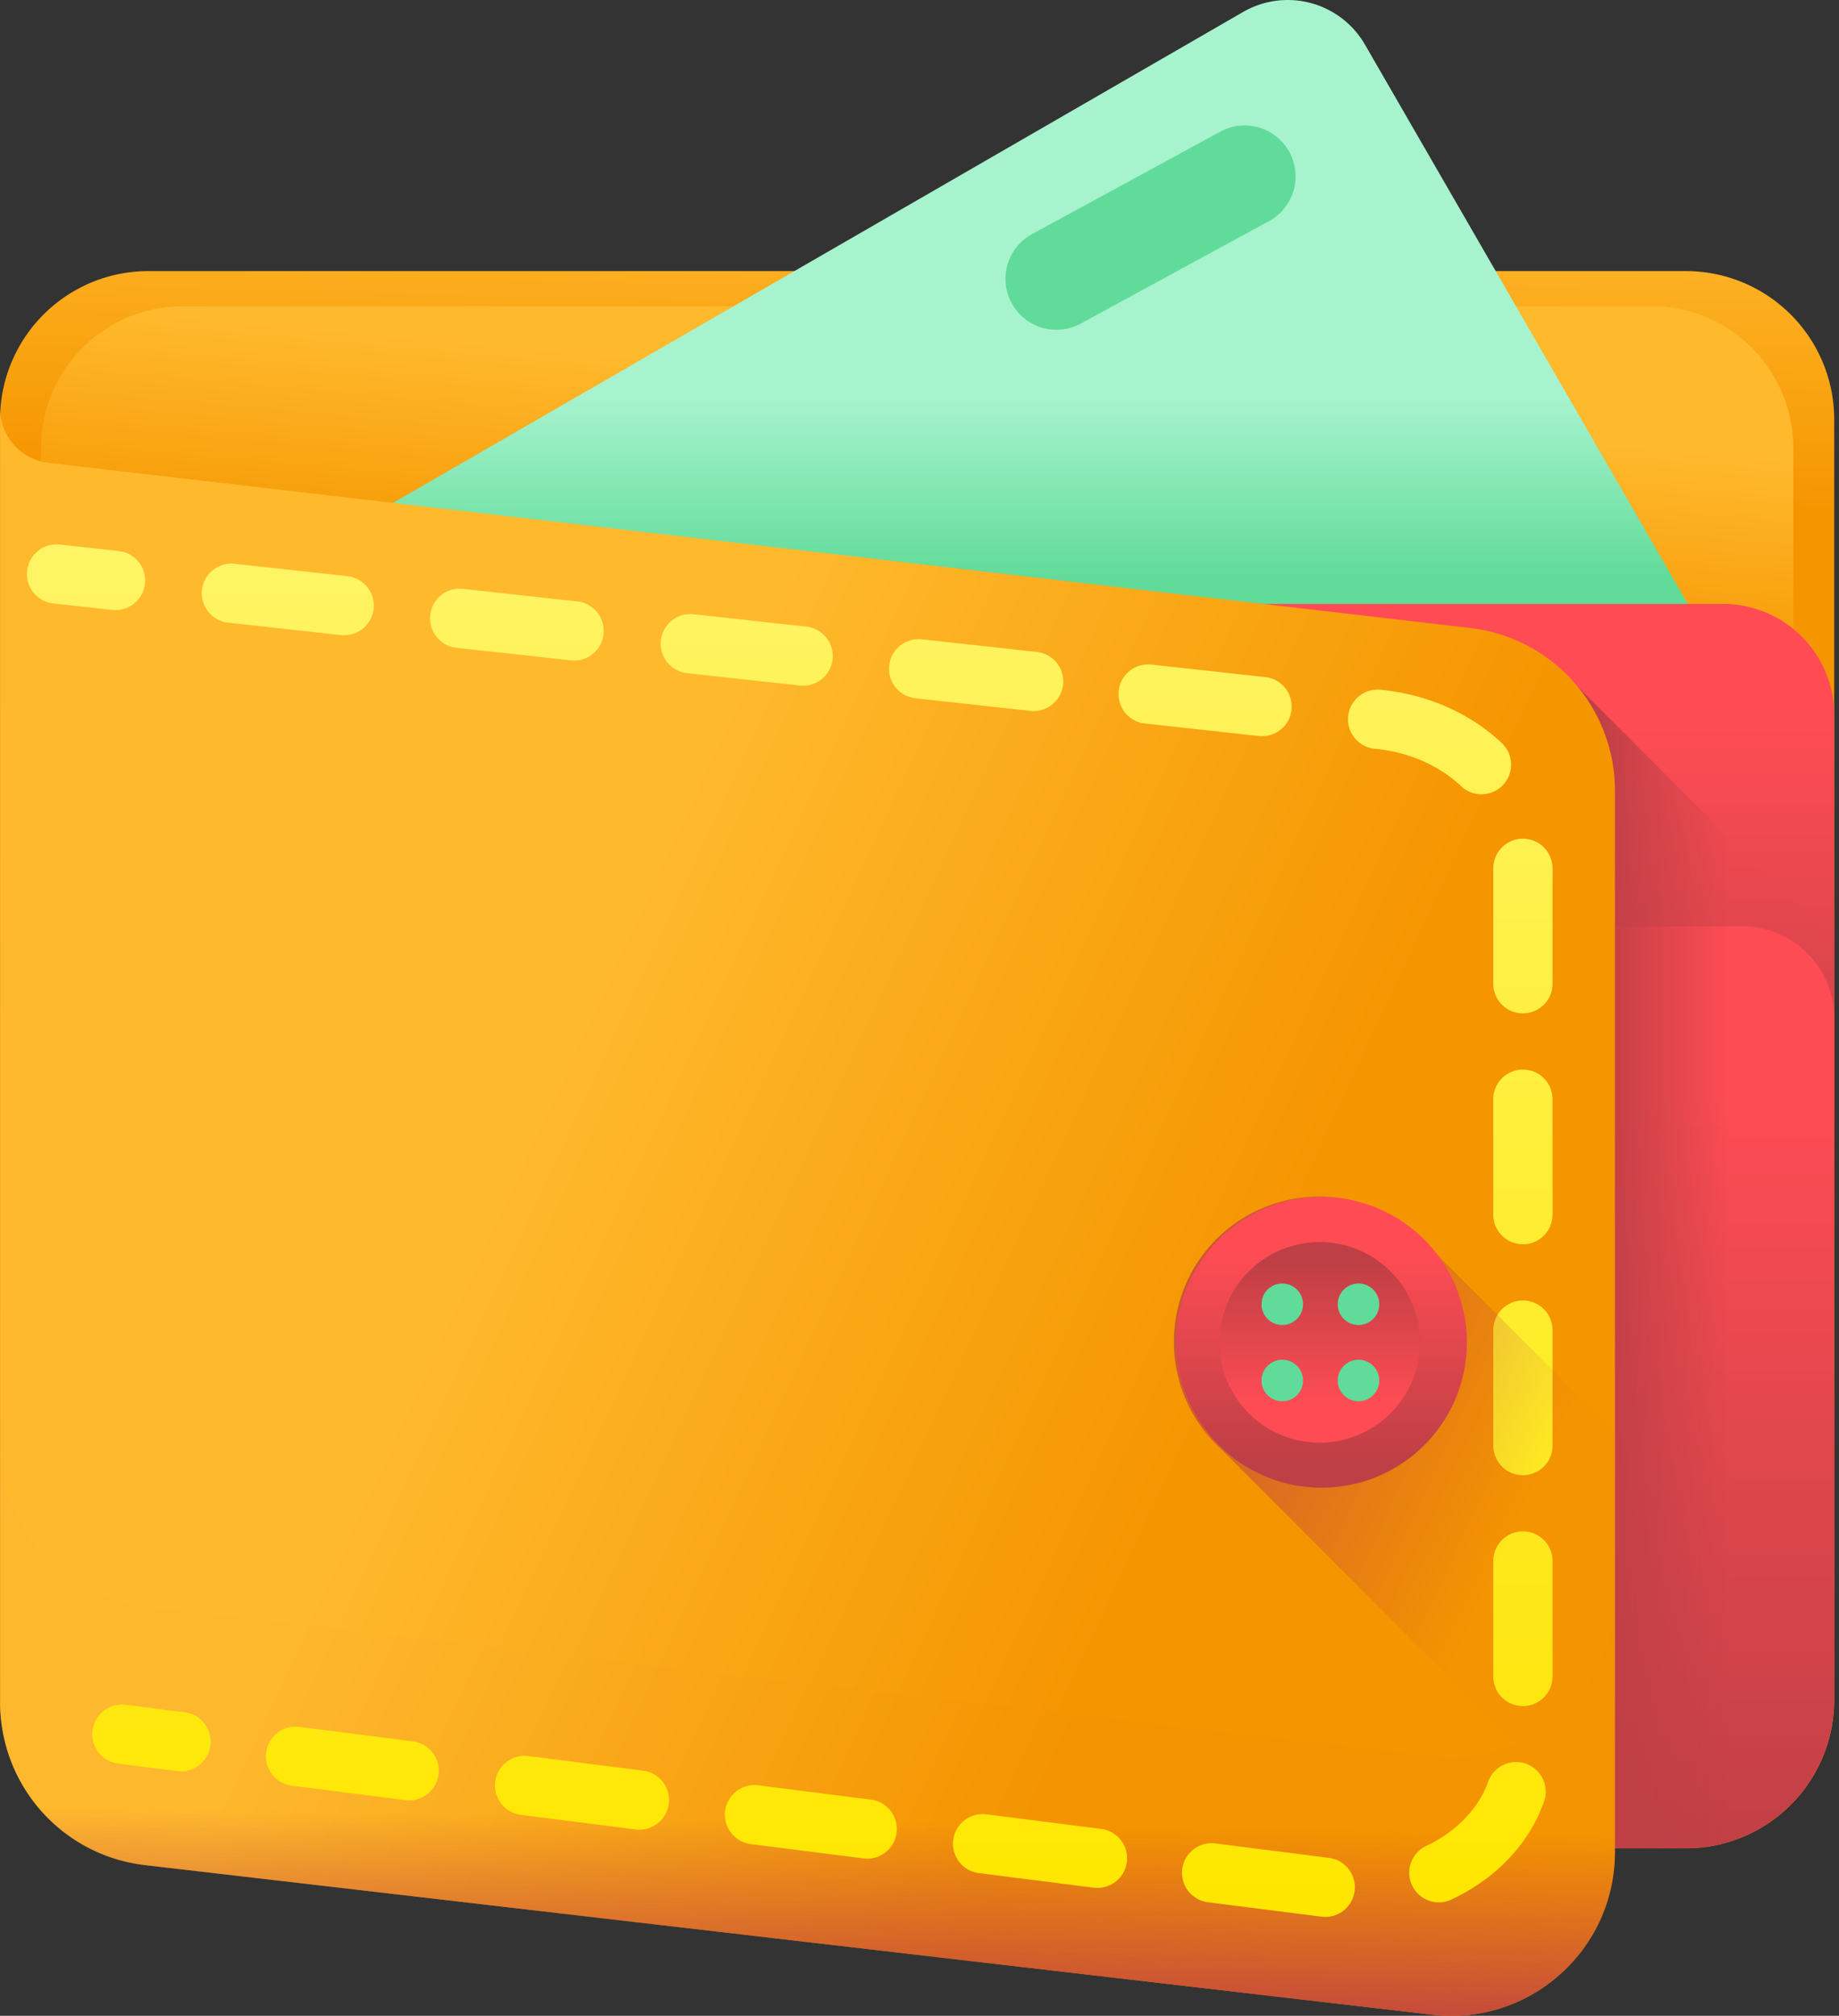 <svg xmlns="http://www.w3.org/2000/svg" width="73" height="80" fill="none"><rect width="100%" height="100%" fill="#333333" stroke="none"/><path fill="url(#paint0_linear)" d="M66.92 73.353H5.892a5.89 5.89 0 0 1-5.89-5.89V16.648a5.89 5.89 0 0 1 5.89-5.89H66.92a5.89 5.89 0 0 1 5.89 5.89v50.815a5.89 5.89 0 0 1-5.89 5.89z"/><path fill="url(#paint1_linear)" d="M65.558 71.957H7.254a5.627 5.627 0 0 1-5.627-5.627V17.78a5.627 5.627 0 0 1 5.627-5.626h58.304a5.627 5.627 0 0 1 5.627 5.627V66.33a5.626 5.626 0 0 1-5.627 5.627z"/><path fill="url(#paint2_linear)" d="M68.862 27.195L54.183 1.771A3.54 3.54 0 0 0 49.346.475l-46.28 26.72h65.796z"/><path fill="url(#paint3_linear)" d="M.004 47.658h72.805V28.374a4.407 4.407 0 0 0-4.407-4.406H4.41a4.407 4.407 0 0 0-4.407 4.407v19.283z"/><path fill="url(#paint4_linear)" d="M.004 40.406v27.057a5.89 5.89 0 0 0 5.89 5.89h61.025a5.89 5.89 0 0 0 5.89-5.89V40.406a3.638 3.638 0 0 0-3.638-3.638H3.641a3.637 3.637 0 0 0-3.637 3.638z"/><path fill="url(#paint5_linear)" d="M61.825 26.45v46.903h5.095a5.89 5.89 0 0 0 5.889-5.89v-30.03L61.825 26.45z"/><path fill="url(#paint6_linear)" d="M56.859 79.956L5.752 74.02a6.497 6.497 0 0 1-5.748-6.454V16.21c0 1.103.827 2.032 1.923 2.16l56.43 6.553a6.497 6.497 0 0 1 5.749 6.454v42.126c0 3.885-3.388 6.902-7.247 6.454z"/><path fill="url(#paint7_linear)" d="M56.859 69.697L5.752 63.762a6.497 6.497 0 0 1-5.748-6.454v10.258a6.497 6.497 0 0 0 5.748 6.454l51.107 5.936c3.86.448 7.247-2.569 7.247-6.454V63.244c0 3.885-3.388 6.901-7.247 6.453z"/><path fill="url(#paint8_linear)" d="M4.586 24.213a1.24 1.24 0 0 1-.13-.007l-2.339-.257a1.176 1.176 0 1 1 .257-2.339l2.34.258a1.176 1.176 0 0 1-.128 2.345z"/><path fill="url(#paint9_linear)" fill-rule="evenodd" d="M13.566 25.208a1.177 1.177 0 0 0 .257-2.339l-4.555-.5a1.177 1.177 0 0 0-.257 2.338l4.555.5zm9.239 1.008c-.043 0-.087-.002-.13-.007l-4.555-.5a1.176 1.176 0 1 1 .257-2.34l4.555.502a1.177 1.177 0 0 1-.127 2.345zm8.979.995a1.177 1.177 0 0 0 .257-2.339l-4.555-.5a1.177 1.177 0 0 0-.257 2.338l4.555.5zm9.24 1.008c-.044 0-.087-.002-.13-.007l-4.555-.5a1.176 1.176 0 0 1 .257-2.34l4.554.501a1.176 1.176 0 0 1-.127 2.346zm8.978.995a1.177 1.177 0 0 0 .257-2.339l-4.554-.5a1.176 1.176 0 1 0-.257 2.339l4.554.5zm8.806 2.309c-.29 0-.582-.107-.81-.322-.871-.827-2.081-1.353-3.407-1.483l-.031-.003a1.176 1.176 0 1 1 .252-2.34l.02.003c1.832.179 3.535.93 4.785 2.114a1.177 1.177 0 0 1-.81 2.031zm.468 7.518a1.176 1.176 0 1 0 2.353 0V34.46a1.176 1.176 0 1 0-2.352 0v4.582zm1.177 10.34c-.65 0-1.177-.526-1.177-1.176v-4.582a1.176 1.176 0 1 1 2.353 0v4.582c0 .65-.526 1.177-1.176 1.177zm-1.177 7.988a1.176 1.176 0 1 0 2.353 0v-4.582a1.176 1.176 0 1 0-2.352 0v4.582zm1.177 10.34c-.65 0-1.177-.526-1.177-1.176v-4.582a1.176 1.176 0 1 1 2.353 0v4.582c0 .65-.526 1.177-1.176 1.177zM16.13 71.447a1.177 1.177 0 0 0 .297-2.334l-4.546-.578a1.176 1.176 0 1 0-.297 2.334l4.546.578zm9.24 1.166c-.049 0-.099-.004-.15-.01l-4.545-.578a1.176 1.176 0 1 1 .297-2.334l4.546.578a1.176 1.176 0 0 1-.147 2.344zm30.682 2.21a1.176 1.176 0 0 0 1.566.563c1.787-.842 3.095-2.231 3.682-3.912a1.177 1.177 0 0 0-2.222-.776c-.372 1.064-1.27 1.997-2.463 2.56-.588.276-.84.977-.563 1.565zm-3.559 1.248a1.177 1.177 0 0 0 .297-2.334l-4.545-.578a1.176 1.176 0 1 0-.297 2.334l4.545.578zm-8.94-1.146c-.05 0-.1-.003-.15-.01l-4.546-.578a1.176 1.176 0 1 1 .297-2.334l4.546.578a1.176 1.176 0 0 1-.147 2.344zm-9.241-1.166a1.177 1.177 0 0 0 .297-2.334l-4.546-.578a1.177 1.177 0 0 0-.297 2.334l4.546.578z" clip-rule="evenodd"/><path fill="url(#paint10_linear)" d="M7.177 70.298c-.049 0-.099-.003-.15-.01l-2.334-.296a1.176 1.176 0 1 1 .297-2.335l2.334.297a1.176 1.176 0 0 1-.147 2.344z"/><path fill="#61DB99" d="M50.402 8.76l-7.53 4.098a2.022 2.022 0 0 1-1.932-3.552l7.53-4.097a2.022 2.022 0 0 1 1.932 3.552z"/><path fill="url(#paint11_linear)" d="M64.105 56.847l-7.472-7.472a5.768 5.768 0 1 0-8.148 8.148l15.62 15.62V56.847z"/><path fill="url(#paint12_linear)" d="M52.385 59.041a5.768 5.768 0 1 0 0-11.535 5.768 5.768 0 0 0 0 11.535z"/><path fill="url(#paint13_linear)" d="M52.385 57.254a3.98 3.98 0 1 0 0-7.96 3.98 3.98 0 0 0 0 7.96z"/><path fill="url(#paint14_linear)" d="M50.872 52.585a.824.824 0 1 0 0-1.647.824.824 0 0 0 0 1.647z"/><path fill="url(#paint15_linear)" d="M53.897 52.585a.824.824 0 1 0 0-1.647.824.824 0 0 0 0 1.647z"/><path fill="url(#paint16_linear)" d="M50.872 55.611a.824.824 0 1 0 0-1.647.824.824 0 0 0 0 1.647z"/><path fill="url(#paint17_linear)" d="M53.897 55.611a.824.824 0 1 0 0-1.647.824.824 0 0 0 0 1.647z"/><defs><linearGradient id="paint0_linear" x1="30.348" x2="30.033" y1="6.968" y2="19.434" gradientUnits="userSpaceOnUse"><stop stop-color="#FFB92D"/><stop offset="1" stop-color="#F59500"/></linearGradient><linearGradient id="paint1_linear" x1="34.081" x2="33.223" y1="14.928" y2="24.503" gradientUnits="userSpaceOnUse"><stop stop-color="#FFB92D"/><stop offset="1" stop-color="#F59500"/></linearGradient><linearGradient id="paint2_linear" x1="27.164" x2="27.164" y1="15.708" y2="22.982" gradientUnits="userSpaceOnUse"><stop stop-color="#A7F3CE"/><stop offset="1" stop-color="#61DB99"/></linearGradient><linearGradient id="paint3_linear" x1="5.042" x2="5.042" y1="28.299" y2="48.71" gradientUnits="userSpaceOnUse"><stop stop-color="#FF4C54"/><stop offset="1" stop-color="#BE3F45"/></linearGradient><linearGradient id="paint4_linear" x1="5.04" x2="5.04" y1="43.455" y2="74.978" gradientUnits="userSpaceOnUse"><stop stop-color="#FF4C54"/><stop offset="1" stop-color="#BE3F45"/></linearGradient><linearGradient id="paint5_linear" x1="68.667" x2="63.356" y1="38.562" y2="38.562" gradientUnits="userSpaceOnUse"><stop stop-color="#BE3F45" stop-opacity=".01"/><stop offset="1" stop-color="#BE3F45"/></linearGradient><linearGradient id="paint6_linear" x1="14.904" x2="41.876" y1="57.893" y2="70.457" gradientUnits="userSpaceOnUse"><stop stop-color="#FFB92D"/><stop offset="1" stop-color="#F59500"/></linearGradient><linearGradient id="paint7_linear" x1="19.136" x2="18.996" y1="72.002" y2="80.554" gradientUnits="userSpaceOnUse"><stop stop-color="#BE3F45" stop-opacity=".01"/><stop offset="1" stop-color="#BE3F45"/></linearGradient><linearGradient id="paint8_linear" x1="-45.647" x2="-45.647" y1="21.604" y2="76.193" gradientUnits="userSpaceOnUse"><stop stop-color="#FFF465"/><stop offset="1" stop-color="#FFE600"/></linearGradient><linearGradient id="paint9_linear" x1="7.585" x2="7.585" y1="21.606" y2="76.08" gradientUnits="userSpaceOnUse"><stop stop-color="#FFF465"/><stop offset="1" stop-color="#FFE600"/></linearGradient><linearGradient id="paint10_linear" x1="-42.272" x2="-42.272" y1="21.603" y2="76.19" gradientUnits="userSpaceOnUse"><stop stop-color="#FFF465"/><stop offset="1" stop-color="#FFE600"/></linearGradient><linearGradient id="paint11_linear" x1="65.594" x2="46.126" y1="49.127" y2="40.067" gradientUnits="userSpaceOnUse"><stop stop-color="#BE3F45" stop-opacity=".01"/><stop offset="1" stop-color="#BE3F45"/></linearGradient><linearGradient id="paint12_linear" x1="48.213" x2="48.213" y1="49.654" y2="57.994" gradientUnits="userSpaceOnUse"><stop stop-color="#FF4C54"/><stop offset="1" stop-color="#BE3F45"/></linearGradient><linearGradient id="paint13_linear" x1="55.261" x2="55.261" y1="55.773" y2="50.018" gradientUnits="userSpaceOnUse"><stop stop-color="#FF4C54"/><stop offset="1" stop-color="#BE3F45"/></linearGradient><linearGradient id="paint14_linear" x1="39.428" x2="41.075" y1="18.113" y2="25.386" gradientUnits="userSpaceOnUse"><stop stop-color="#A7F3CE"/><stop offset="1" stop-color="#61DB99"/></linearGradient><linearGradient id="paint15_linear" x1="42.453" x2="44.1" y1="18.113" y2="25.387" gradientUnits="userSpaceOnUse"><stop stop-color="#A7F3CE"/><stop offset="1" stop-color="#61DB99"/></linearGradient><linearGradient id="paint16_linear" x1="38.777" x2="40.424" y1="18.26" y2="25.534" gradientUnits="userSpaceOnUse"><stop stop-color="#A7F3CE"/><stop offset="1" stop-color="#61DB99"/></linearGradient><linearGradient id="paint17_linear" x1="41.801" x2="43.448" y1="18.261" y2="25.534" gradientUnits="userSpaceOnUse"><stop stop-color="#A7F3CE"/><stop offset="1" stop-color="#61DB99"/></linearGradient></defs></svg>